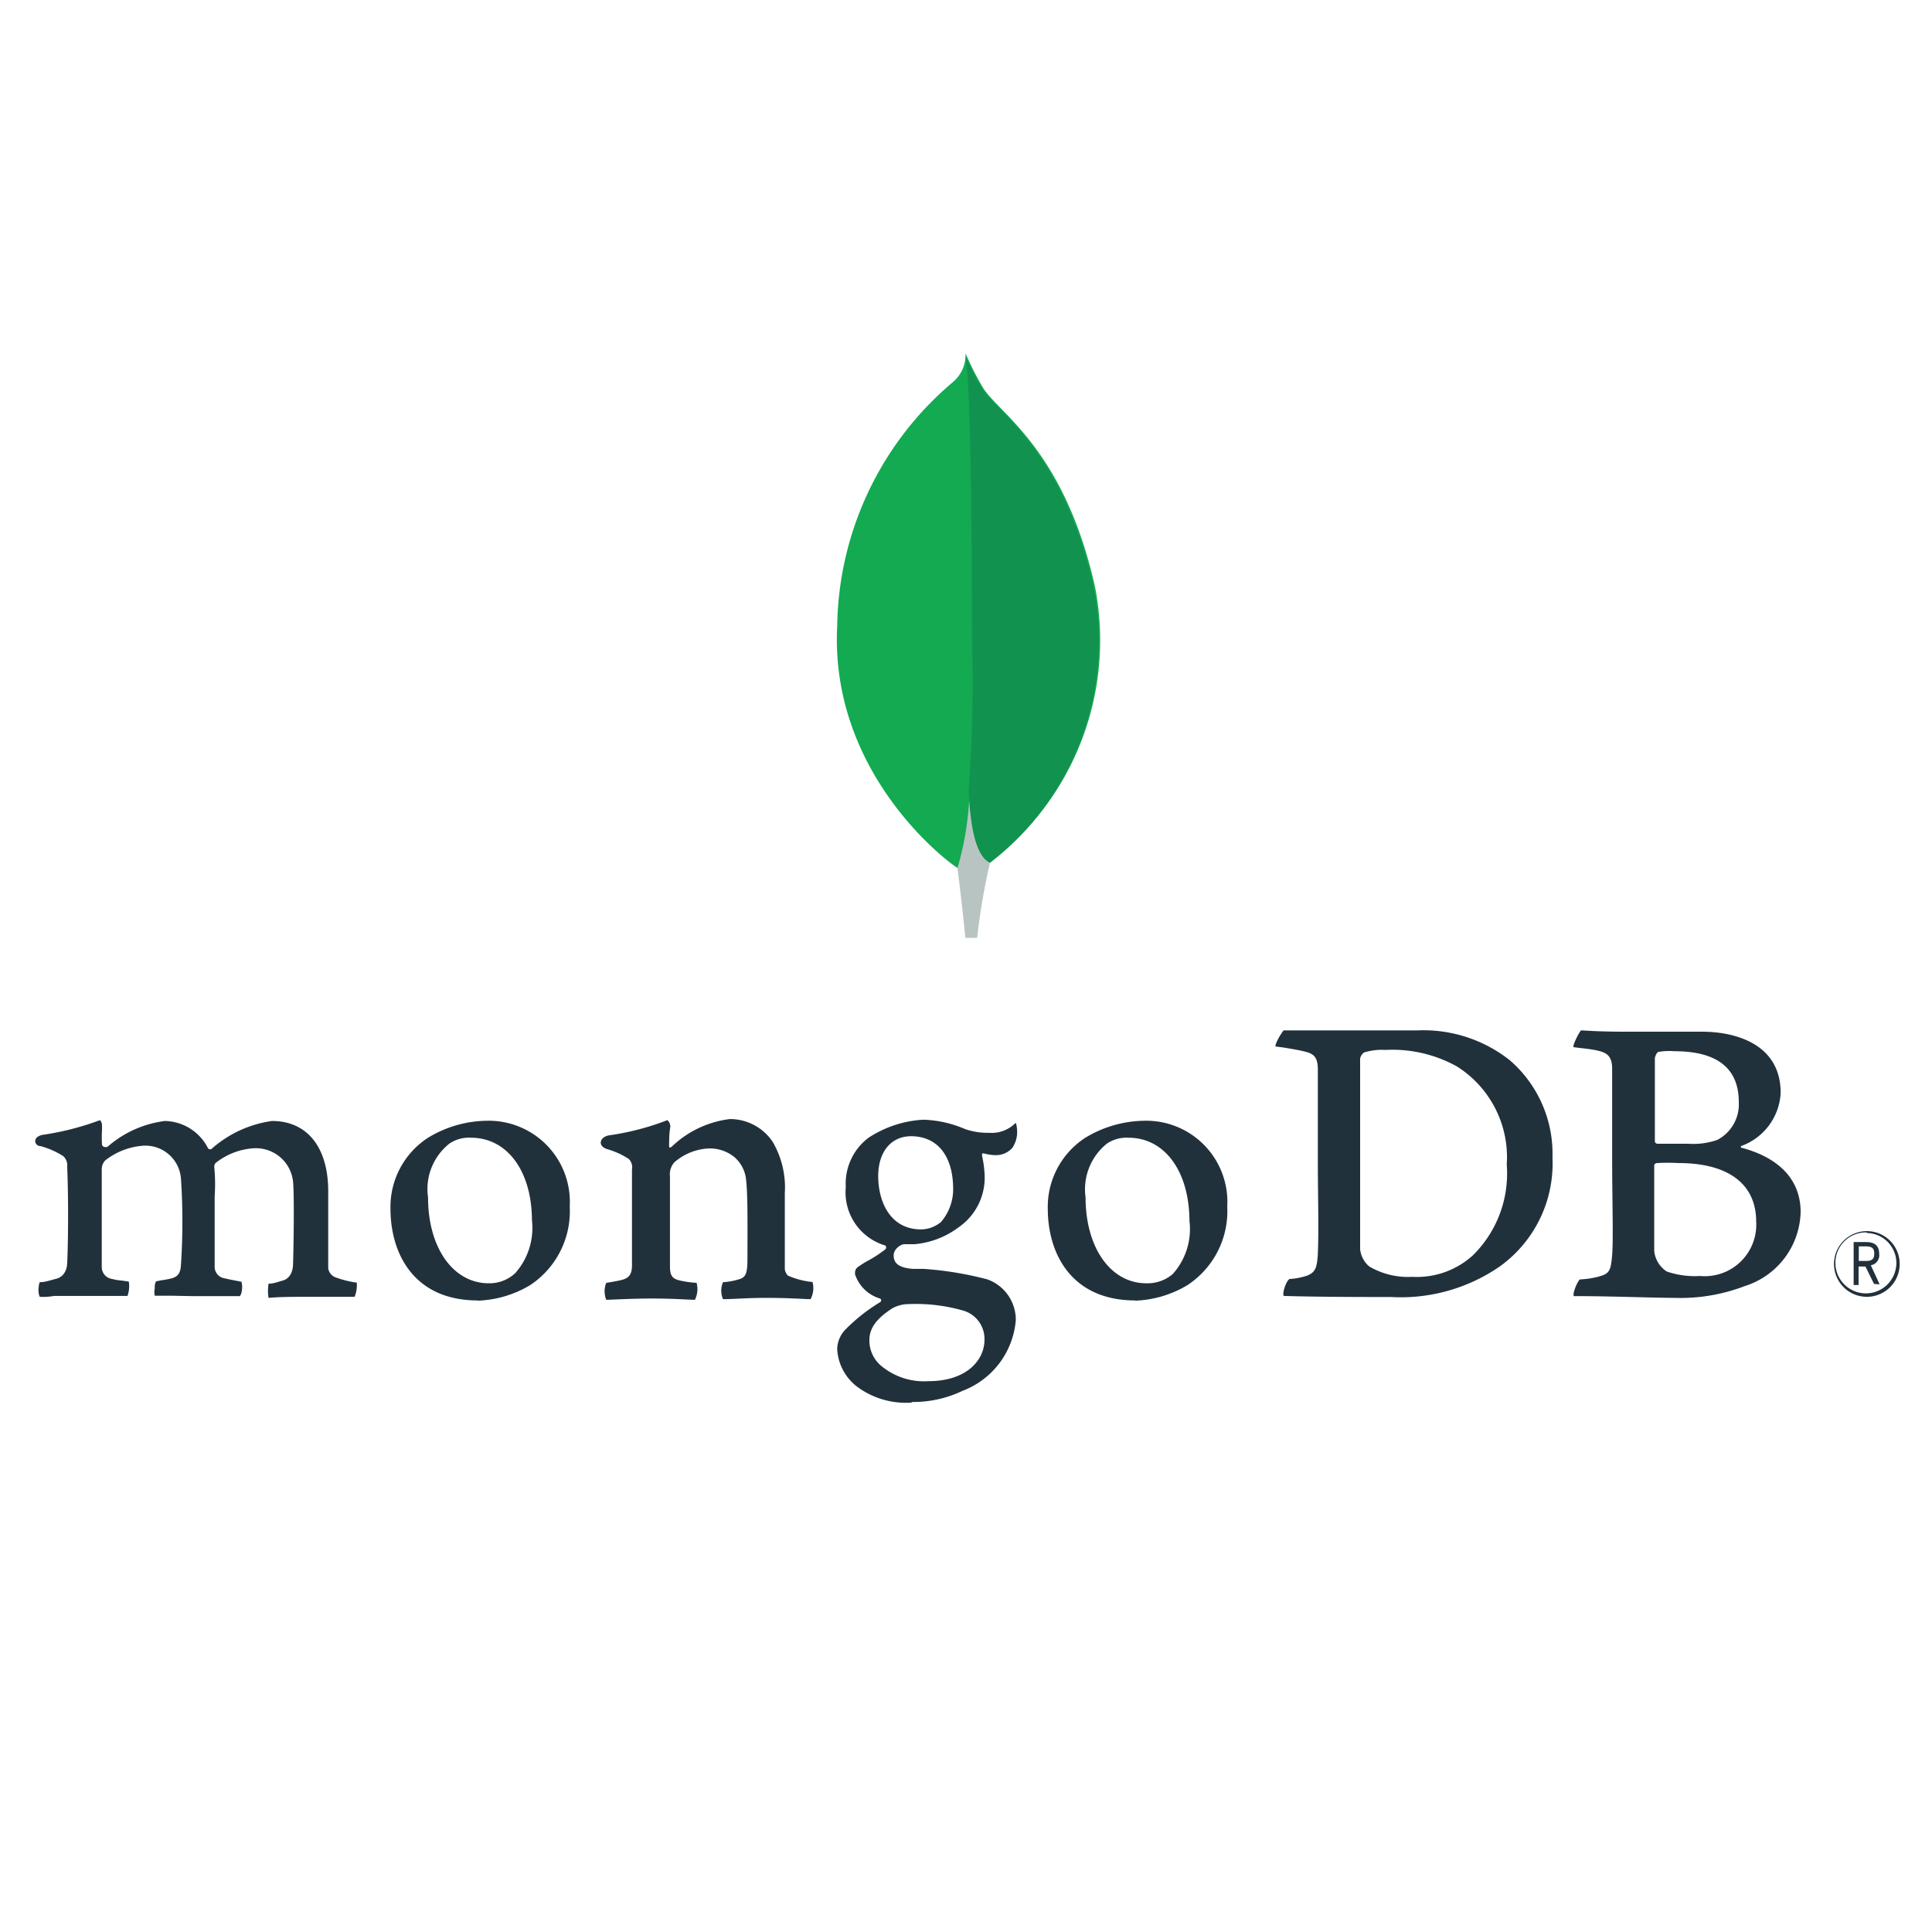 <svg id="Layer_1" data-name="Layer 1" xmlns="http://www.w3.org/2000/svg" viewBox="0 0 90 90"><defs><style>.cls-1{fill:#13aa52;}.cls-2{fill:#b8c4c2;}.cls-3{fill:#12924f;}.cls-4{fill:#21313c;}</style></defs><path class="cls-1" d="M51,27.29c-1.43-6.32-4.42-8-5.19-9.2a13.15,13.15,0,0,1-.83-1.63,1.67,1.67,0,0,1-.59,1.34A15.13,15.13,0,0,0,39,29.17C38.66,35.88,43.91,40,44.6,40.43a1.53,1.53,0,0,0,1.5-.24A13,13,0,0,0,51,27.29Z"/><path class="cls-2" d="M45.16,36.87a13.51,13.51,0,0,1-.56,3.57s.21,1.58.37,3.25h.55a29.41,29.41,0,0,1,.6-3.5C45.41,39.84,45.19,38.32,45.16,36.87Z"/><path class="cls-3" d="M46.12,40.19c-.71-.33-.92-1.89-1-3.33a68.39,68.39,0,0,0,.16-7.16c0-1.26,0-11.59-.31-13.11a13.1,13.1,0,0,0,.77,1.49c.76,1.19,3.76,2.88,5.19,9.2A13.06,13.06,0,0,1,46.12,40.19Z"/><path class="cls-4" d="M86.93,60.41a1.53,1.53,0,1,1,.07,0Zm0-3a1.42,1.42,0,1,0,1.41,1.43h0A1.4,1.4,0,0,0,87,57.44Zm.37,2.4L86.9,59h-.32v.86h-.23v-2h.58c.43,0,.61.19.61.56a.47.47,0,0,1-.39.52l.41.89Zm-.71-1.07h.34c.27,0,.38-.09.38-.34s-.1-.34-.41-.34h-.31Z"/><path class="cls-4" d="M63.79,59a3.57,3.57,0,0,0,2,.48,3.88,3.88,0,0,0,2.82-1,5.34,5.34,0,0,0,1.58-4.23,5,5,0,0,0-2.32-4.57,6.18,6.18,0,0,0-3.33-.77,2.76,2.76,0,0,0-1,.12.47.47,0,0,0-.18.28c0,.36,0,3.06,0,4.67s0,3.93,0,4.21A1.21,1.21,0,0,0,63.79,59Zm-4-11c.34,0,1.63,0,2.23,0,1.13,0,1.9,0,4,0a6.49,6.49,0,0,1,4.3,1.38,5.75,5.75,0,0,1,2,4.54A5.9,5.9,0,0,1,69.86,59a8.11,8.11,0,0,1-5.06,1.42c-1.2,0-3.26,0-5-.05h0c-.08-.16.15-.78.29-.79a3.19,3.19,0,0,0,.81-.16c.36-.15.45-.34.49-1,.05-1.23,0-2.69,0-4.36,0-1.19,0-3.51,0-4.24s-.32-.77-.85-.89c-.37-.07-.75-.14-1.12-.18C59.38,48.64,59.69,48.11,59.8,48Z"/><path class="cls-4" d="M77.27,49c-.08,0-.18.21-.18.32,0,.71,0,2.57,0,3.86a.13.13,0,0,0,.11.1c.26,0,.9,0,1.44,0A3.4,3.4,0,0,0,80,53.1,1.87,1.87,0,0,0,81,51.34c0-1.72-1.2-2.37-3-2.37A2.94,2.94,0,0,0,77.27,49Zm4.54,7.91c0-1.74-1.28-2.73-3.62-2.73a8.93,8.93,0,0,0-1,0c-.06,0-.13.06-.13.1,0,1.25,0,3.25,0,4a1.31,1.31,0,0,0,.58.95,4,4,0,0,0,1.55.21A2.4,2.4,0,0,0,81.81,56.91ZM73.65,48c.18,0,.71.06,2.07.06s2.33,0,3.56,0c1.54,0,3.67.56,3.67,2.85a2.78,2.78,0,0,1-1.85,2.48s0,.05,0,.07c1.48.38,2.78,1.28,2.78,3a3.71,3.71,0,0,1-2.6,3.45,8.37,8.37,0,0,1-3.28.55c-.9,0-3.32-.09-4.66-.08-.14,0,.13-.69.26-.78a4,4,0,0,0,.9-.14c.48-.13.54-.28.6-1s0-2.81,0-4.37c0-2.14,0-3.58,0-4.3,0-.55-.21-.73-.6-.83s-.79-.12-1.2-.18C73.25,48.7,73.55,48.1,73.65,48Z"/><path class="cls-4" d="M1.85,60.41A.78.78,0,0,1,1.8,60a.81.81,0,0,1,.05-.27c.26,0,.52-.1.77-.16s.49-.28.51-.73c.05-1.07.06-3.08,0-4.48v0a.58.58,0,0,0-.18-.5,3.86,3.86,0,0,0-1.06-.47c-.17,0-.26-.14-.25-.25s.11-.22.32-.27a13.07,13.07,0,0,0,2.7-.69.37.37,0,0,1,.09.28,1.5,1.5,0,0,1,0,.2,6.28,6.28,0,0,0,0,.64.14.14,0,0,0,.17.13.19.19,0,0,0,.08,0,5,5,0,0,1,2.68-1.21,2.3,2.3,0,0,1,2,1.25.12.12,0,0,0,.11.07.13.13,0,0,0,.11-.06,5.35,5.35,0,0,1,2.77-1.26c1.64,0,2.62,1.22,2.62,3.28,0,.59,0,1.34,0,2s0,1.19,0,1.58a.53.53,0,0,0,.33.42,4.72,4.72,0,0,0,1,.25h0a1.46,1.46,0,0,1-.1.66h-.45c-.34,0-.81,0-1.35,0-1.09,0-1.66,0-2.21.05a2.1,2.1,0,0,1,0-.66c.23,0,.45-.09.67-.15s.45-.27.47-.73.07-3.21,0-3.89a1.74,1.74,0,0,0-1.81-1.54,3.17,3.17,0,0,0-1.8.69.29.29,0,0,0-.06.17h0A8.33,8.33,0,0,1,10,55.73v1.15c0,.8,0,1.55,0,2.11a.54.54,0,0,0,.42.55l.27.06.56.11a1.05,1.05,0,0,1,0,.5.38.38,0,0,1-.08.17c-.6,0-1.22,0-2.12,0L8,60.36l-.79,0a.85.85,0,0,1,0-.35.58.58,0,0,1,.06-.32l.25-.05A4.27,4.27,0,0,0,8,59.55c.3-.09.41-.25.43-.64a30.14,30.14,0,0,0,0-4,1.66,1.66,0,0,0-1.72-1.54,3.23,3.23,0,0,0-1.8.68.59.59,0,0,0-.17.42v1c0,1.28,0,2.86,0,3.56a.56.56,0,0,0,.49.55,2.1,2.1,0,0,0,.41.07L6,59.7a1.39,1.39,0,0,1-.06.67l-.64,0c-.37,0-.84,0-1.36,0s-1.06,0-1.42,0A2.79,2.79,0,0,1,1.85,60.41Z"/><path class="cls-4" d="M21.94,53a1.62,1.62,0,0,0-1,.27,2.7,2.7,0,0,0-1,2.51c0,2.33,1.16,4,2.83,4A1.76,1.76,0,0,0,24,59.31a3.17,3.17,0,0,0,.78-2.47C24.77,54.55,23.63,53,21.94,53Zm.32,7.58c-3,0-4.07-2.21-4.07-4.27A3.84,3.84,0,0,1,19.94,53a5.38,5.38,0,0,1,2.71-.79,3.78,3.78,0,0,1,3.89,4,4.12,4.12,0,0,1-1.85,3.66A5.08,5.08,0,0,1,22.26,60.59Z"/><path class="cls-4" d="M52.57,53a1.63,1.63,0,0,0-1,.27,2.73,2.73,0,0,0-1,2.51c0,2.33,1.16,4,2.83,4a1.8,1.8,0,0,0,1.23-.43,3.13,3.13,0,0,0,.78-2.47C55.4,54.55,54.25,53,52.57,53Zm.32,7.58c-3,0-4.08-2.21-4.08-4.27A3.84,3.84,0,0,1,50.56,53a5.41,5.41,0,0,1,2.71-.79,3.78,3.78,0,0,1,3.9,4,4.12,4.12,0,0,1-1.86,3.66A5.08,5.08,0,0,1,52.89,60.59Z"/><path class="cls-4" d="M42.44,52.93c-.93,0-1.53.73-1.53,1.86s.52,2.48,2,2.48a1.46,1.46,0,0,0,.93-.35,2.35,2.35,0,0,0,.56-1.63C44.37,53.82,43.65,52.93,42.44,52.93Zm-.12,7.82a1.6,1.6,0,0,0-.74.19c-.74.47-1.08.93-1.08,1.48a1.54,1.54,0,0,0,.63,1.27,3.11,3.11,0,0,0,2.12.65c1.8,0,2.61-1,2.61-1.92a1.37,1.37,0,0,0-1-1.37A8,8,0,0,0,42.32,60.75Zm.13,4.59a3.82,3.82,0,0,1-2.52-.74A2.36,2.36,0,0,1,39,62.85a1.34,1.34,0,0,1,.36-.89A8.17,8.17,0,0,1,41,60.66a.11.11,0,0,0,.05-.09.09.09,0,0,0-.06-.08,1.75,1.75,0,0,1-1.16-1.13.08.08,0,0,0,0,0c0-.12,0-.22.11-.32a4.29,4.29,0,0,1,.49-.31,5.65,5.65,0,0,0,.81-.53.12.12,0,0,0,0-.18l0,0a2.58,2.58,0,0,1-1.84-2.72A2.68,2.68,0,0,1,40.46,53,5.19,5.19,0,0,1,43,52.16h0a5.27,5.27,0,0,1,1.94.43,3.17,3.17,0,0,0,1.14.18,1.56,1.56,0,0,0,1.24-.47,1.35,1.35,0,0,1,.06.35,1.32,1.32,0,0,1-.22.82,1,1,0,0,1-.77.34h-.09a2.43,2.43,0,0,1-.47-.08l-.08,0s0,.08,0,.12a0,0,0,0,1,0,0,5,5,0,0,1,.11.76,2.81,2.81,0,0,1-1.2,2.56,4,4,0,0,1-2.06.79l-.24,0-.24,0h0c-.14,0-.49.21-.49.52s.16.58.92.63l.49,0A15.88,15.88,0,0,1,46,59.6a2,2,0,0,1,1.32,1.9,3.86,3.86,0,0,1-2.48,3.29,5.31,5.31,0,0,1-2.35.52"/><path class="cls-4" d="M37.85,59.72a3.68,3.68,0,0,1-1.15-.3.62.62,0,0,1-.14-.28c0-.62,0-2.4,0-3.56A4.22,4.22,0,0,0,36,53.2a2.39,2.39,0,0,0-2-1.07,4.74,4.74,0,0,0-2.68,1.26s-.15.15-.15,0,0-.59.05-.85a.4.4,0,0,0-.13-.36,12.21,12.21,0,0,1-2.73.71c-.42.08-.54.49-.08.64h0a3.79,3.79,0,0,1,1,.45.53.53,0,0,1,.16.49c0,1.33,0,3.37,0,4.47,0,.44-.15.59-.46.68h0c-.24.06-.48.1-.74.14a1.08,1.08,0,0,0,0,.79c.2,0,1.22-.06,2.07-.06,1.16,0,1.76.06,2.06.06a1.11,1.11,0,0,0,.08-.79,4.51,4.51,0,0,1-.82-.12c-.32-.08-.41-.24-.42-.59,0-.93,0-2.92,0-4.26a.82.82,0,0,1,.21-.65A2.63,2.63,0,0,1,33,53.5a1.81,1.81,0,0,1,1.22.41A1.61,1.61,0,0,1,34.76,55c.08.75.06,2.26.06,3.57,0,.71-.06.89-.32,1a3.2,3.2,0,0,1-.82.16,1,1,0,0,0,0,.79c.51,0,1.12-.06,2-.06,1.11,0,1.8.06,2.08.06A1.1,1.1,0,0,0,37.85,59.72Z"/></svg>